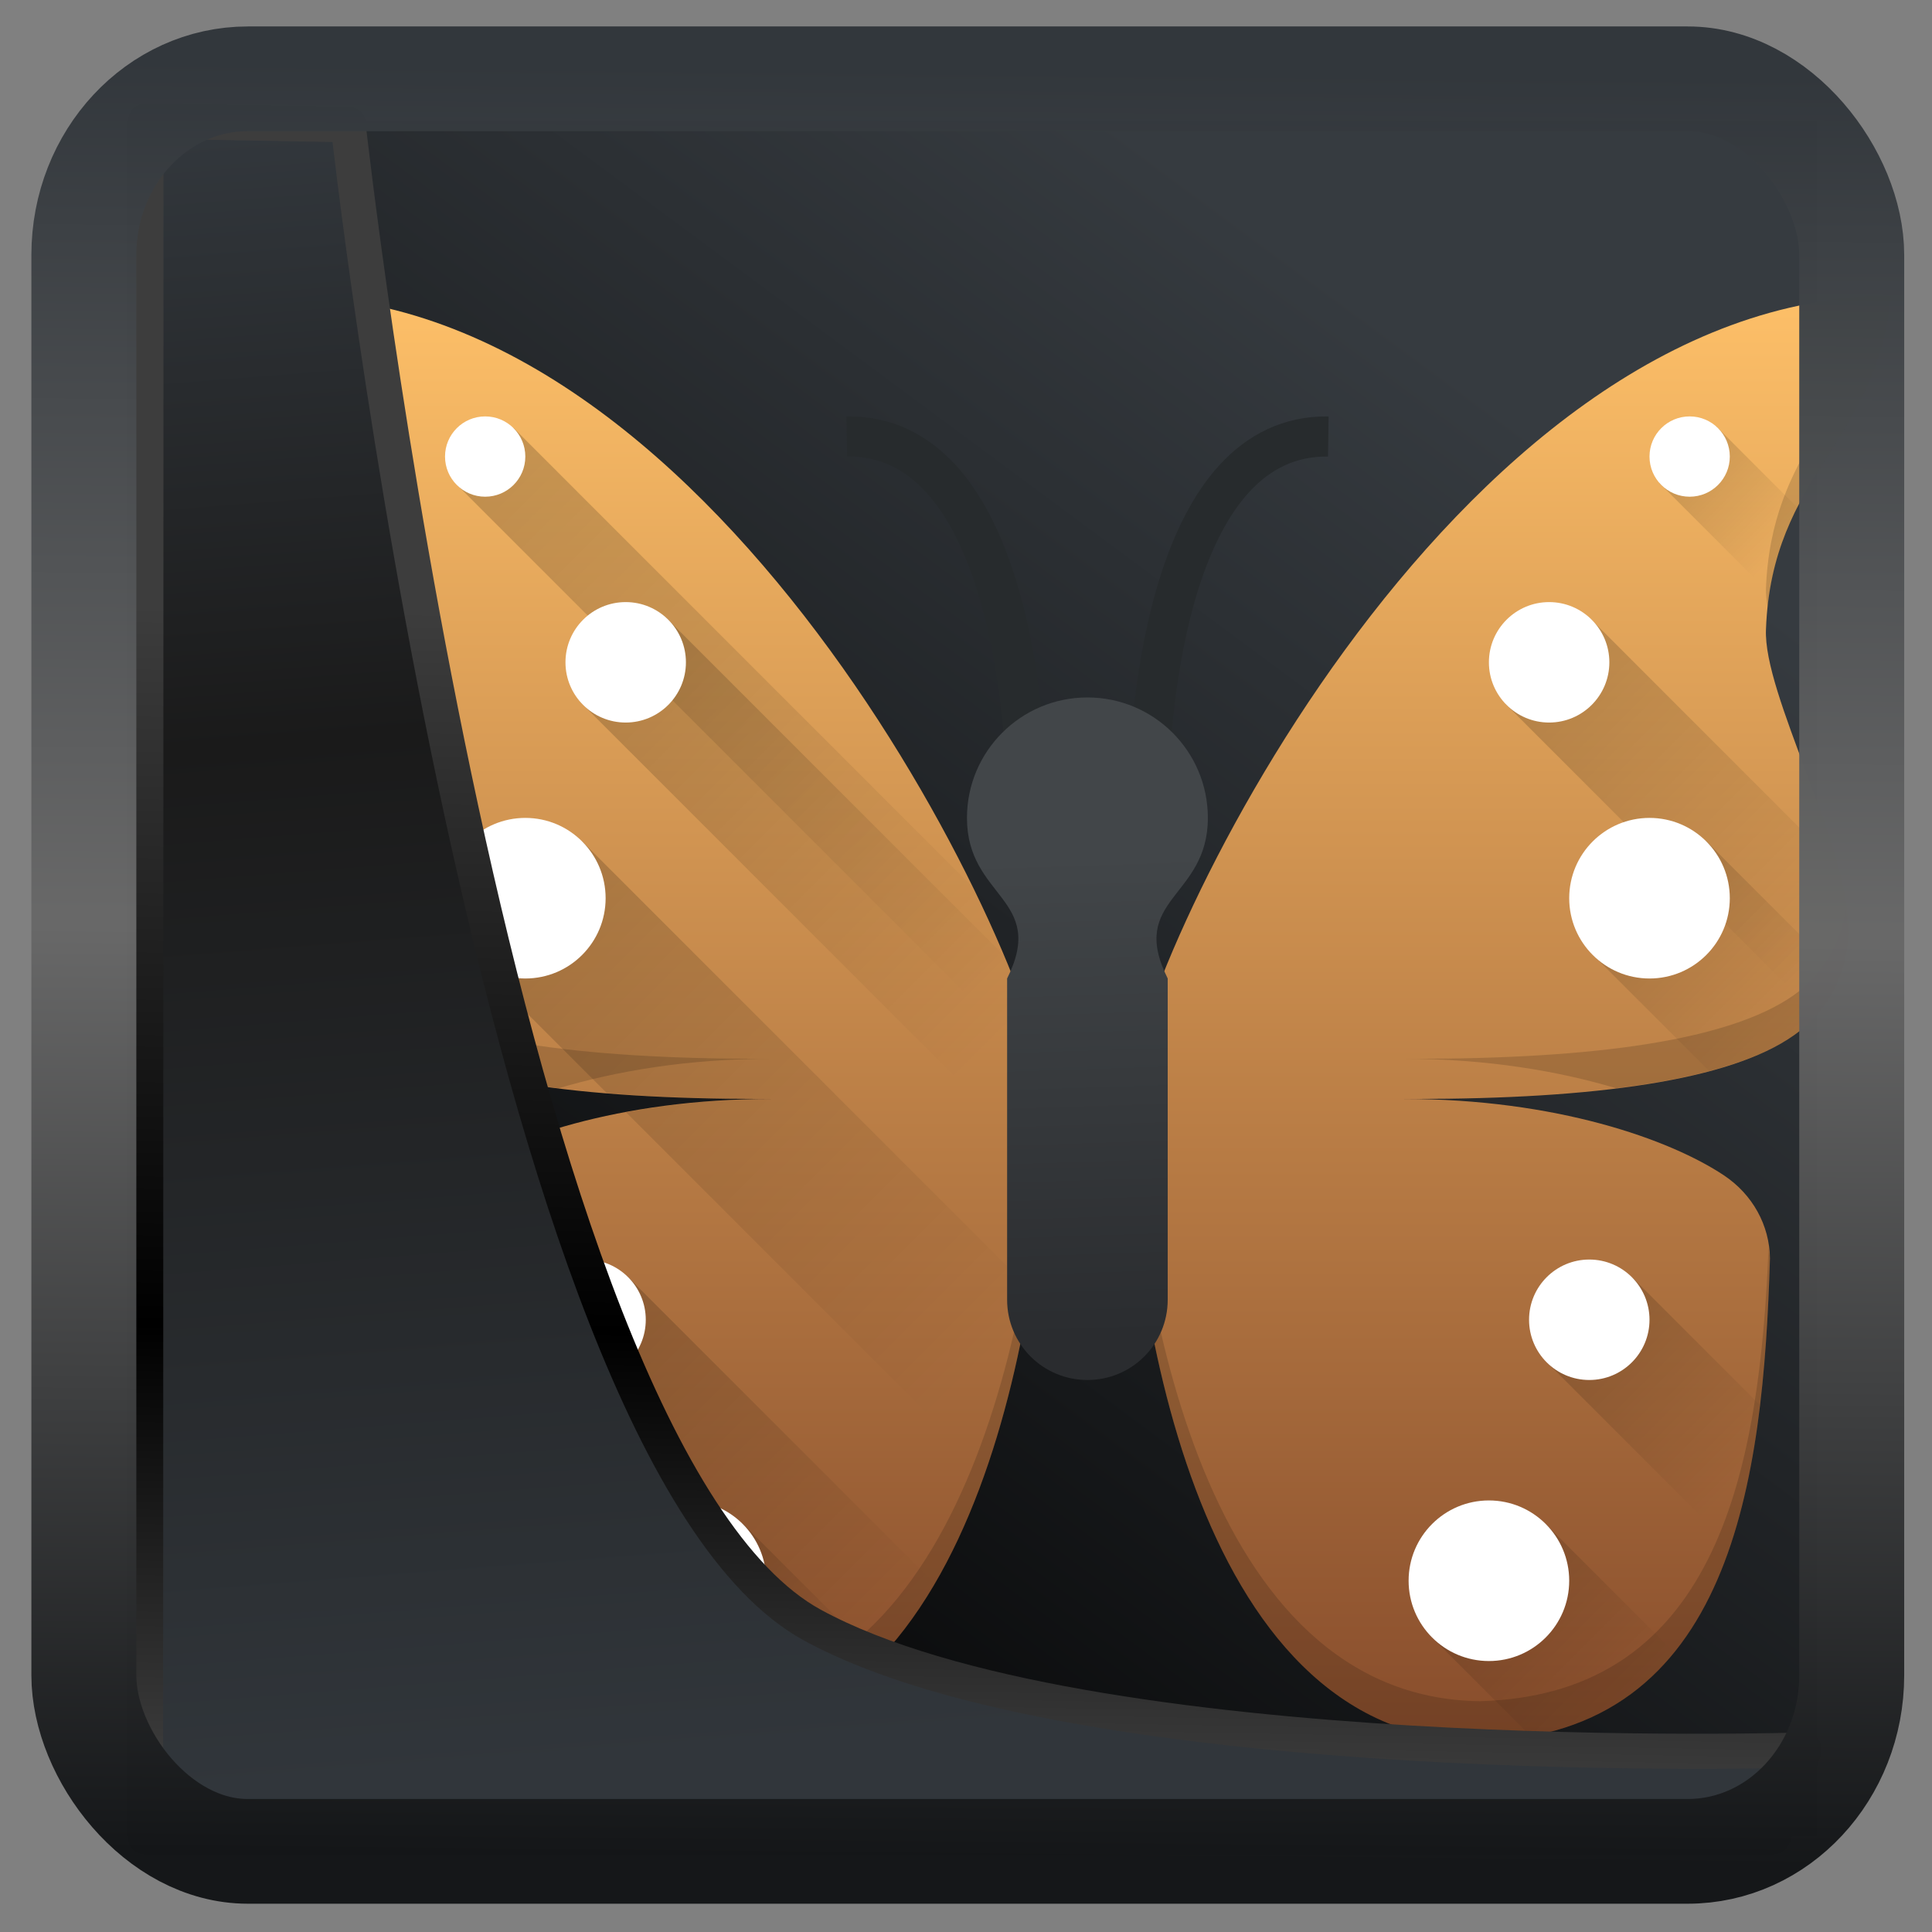 <?xml version="1.0" encoding="UTF-8" standalone="no"?>
<!-- Created with Inkscape (http://www.inkscape.org/) -->

<svg
  width="32"
  height="32"
  version="1.1"
  viewBox="0 0 32 32"
  id="svg22"
  xmlns:xlink="http://www.w3.org/1999/xlink"
  xmlns="http://www.w3.org/2000/svg"
  xmlns:svg="http://www.w3.org/2000/svg">
 <rect x="0" y="0" width="32" height="32" fill="#808080" stroke="none"/>
 <defs
   id="defs12">
  <linearGradient
    id="linearGradient917">
   <stop
     style="stop-color:#000000;stop-opacity:0.996"
     offset="0"
     id="stop913" />
   <stop
     style="stop-color:#353a3f;stop-opacity:0.996"
     offset="1"
     id="stop915" />
  </linearGradient>
  <linearGradient
    id="linearGradient1005-3-3"
    x1="5.253"
    x2="9.382"
    y1="15.383"
    y2="2.942"
    gradientTransform="matrix(1,0,0,1,1.632,-0.617)"
    gradientUnits="userSpaceOnUse">
   <stop
     stop-color="#fa8200"
     offset="0"
     id="stop2" />
   <stop
     stop-color="#ff9600"
     offset=".37"
     id="stop4" />
   <stop
     stop-color="#ffb400"
     offset="1"
     id="stop6" />
  </linearGradient>
  <filter
    id="filter4014"
    x="-0.062"
    y="-0.058"
    width="1.125"
    height="1.115"
    color-interpolation-filters="sRGB">
   <feGaussianBlur
     stdDeviation="1.094"
     id="feGaussianBlur9" />
  </filter>
  <linearGradient
    xlink:href="#linearGradient3487"
    id="linearGradient3403"
    gradientUnits="userSpaceOnUse"
    x1="6.949"
    y1="4.555"
    x2="11.215"
    y2="59.052" />
  <linearGradient
    id="linearGradient3487">
   <stop
     style="stop-color:#32373c;stop-opacity:1"
     offset="0"
     id="stop3481" />
   <stop
     id="stop3483"
     offset="0.368"
     style="stop-color:#1a1a1a;stop-opacity:1" />
   <stop
     style="stop-color:#31363b;stop-opacity:1"
     offset="1"
     id="stop3485" />
  </linearGradient>
  <linearGradient
    xlink:href="#linearGradient20604"
    id="linearGradient20558"
    gradientUnits="userSpaceOnUse"
    x1="25.802"
    y1="20.374"
    x2="25.111"
    y2="58.913" />
  <linearGradient
    id="linearGradient20604">
   <stop
     id="stop20598"
     offset="0"
     style="stop-color:#3d3d3d;stop-opacity:1" />
   <stop
     style="stop-color:#000000;stop-opacity:1"
     offset="0.618"
     id="stop20600" />
   <stop
     id="stop20602"
     offset="1"
     style="stop-color:#3d3d3d;stop-opacity:1" />
  </linearGradient>
  <filter
    style="color-interpolation-filters:sRGB"
    id="filter20720"
    x="-0.011"
    y="-0.01"
    width="1.021"
    height="1.02">
   <feGaussianBlur
     stdDeviation="6.8107864e-05"
     id="feGaussianBlur20722" />
  </filter>
  <linearGradient
    gradientTransform="translate(0.361,-0.13)"
    xlink:href="#linearGradient4555"
    id="linearGradient4557"
    x1="43.5"
    y1="64.012"
    x2="44.142"
    y2="0.306"
    gradientUnits="userSpaceOnUse" />
  <linearGradient
    id="linearGradient4555">
   <stop
     style="stop-color:#141618;stop-opacity:1"
     offset="0"
     id="stop4551" />
   <stop
     id="stop4559"
     offset="0.518"
     style="stop-color:#686868;stop-opacity:1" />
   <stop
     style="stop-color:#31363b;stop-opacity:1"
     offset="1"
     id="stop4553" />
  </linearGradient>
  <filter
    style="color-interpolation-filters:sRGB"
    id="filter4601"
    x="-0.03"
    width="1.059"
    y="-0.03"
    height="1.059">
   <feGaussianBlur
     stdDeviation="7.2778219e-05"
     id="feGaussianBlur4603" />
  </filter>
  <linearGradient
    xlink:href="#linearGradient917"
    id="linearGradient919"
    x1="7.401"
    y1="41.743"
    x2="33.063"
    y2="7.107"
    gradientUnits="userSpaceOnUse"
    gradientTransform="scale(0.665)" />
  <linearGradient
    xlink:href="#linearGradient4308"
    id="linearGradient4314"
    x1="24.065"
    y1="41.806"
    x2="24.065"
    y2="5.466"
    gradientUnits="userSpaceOnUse" />
  <linearGradient
    id="linearGradient4308">
   <stop
     style="stop-color:#884d2c;stop-opacity:1"
     offset="0"
     id="stop45801" />
   <stop
     style="stop-color:#ffc169;stop-opacity:1"
     offset="1"
     id="stop45803" />
  </linearGradient>
  <linearGradient
    xlink:href="#linearGradient4513"
    id="linearGradient4535"
    x1="32.742"
    y1="36.406"
    x2="37.389"
    y2="41.053"
    gradientUnits="userSpaceOnUse" />
  <linearGradient
    id="linearGradient4513">
   <stop
     style="stop-color:#000000;stop-opacity:1;"
     offset="0"
     id="stop45791" />
   <stop
     style="stop-color:#000000;stop-opacity:0;"
     offset="1"
     id="stop45793" />
  </linearGradient>
  <linearGradient
    xlink:href="#linearGradient4513"
    id="linearGradient4539"
    x1="36.58"
    y1="19.541"
    x2="41.485"
    y2="24.446"
    gradientUnits="userSpaceOnUse" />
  <linearGradient
    xlink:href="#linearGradient4513"
    id="linearGradient4519"
    x1="8.371"
    y1="9.37"
    x2="21.722"
    y2="22.721"
    gradientUnits="userSpaceOnUse" />
  <linearGradient
    xlink:href="#linearGradient4513"
    id="linearGradient4527"
    x1="12.658"
    y1="36.549"
    x2="17.235"
    y2="41.126"
    gradientUnits="userSpaceOnUse" />
  <linearGradient
    xlink:href="#linearGradient4513"
    id="linearGradient4523"
    x1="8.664"
    y1="19.421"
    x2="21.623"
    y2="32.38"
    gradientUnits="userSpaceOnUse" />
  <linearGradient
    xlink:href="#linearGradient4513"
    id="linearGradient4525"
    x1="10.576"
    y1="30.595"
    x2="19.144"
    y2="39.163"
    gradientUnits="userSpaceOnUse" />
  <linearGradient
    xlink:href="#linearGradient4513"
    id="linearGradient4521"
    x1="11.377"
    y1="13.89"
    x2="21.886"
    y2="24.399"
    gradientUnits="userSpaceOnUse" />
  <linearGradient
    xlink:href="#linearGradient4513"
    id="linearGradient4541"
    x1="34.643"
    y1="14.02"
    x2="42.643"
    y2="22.021"
    gradientUnits="userSpaceOnUse" />
  <linearGradient
    xlink:href="#linearGradient4513"
    id="linearGradient4543"
    x1="38.246"
    y1="9.42"
    x2="41.225"
    y2="12.399"
    gradientUnits="userSpaceOnUse" />
  <linearGradient
    xlink:href="#linearGradient4513"
    id="linearGradient4537"
    x1="35.752"
    y1="30.354"
    x2="40.572"
    y2="35.174"
    gradientUnits="userSpaceOnUse" />
  <linearGradient
    xlink:href="#linearGradient4325"
    id="linearGradient4323"
    x1="24.015"
    y1="31.94"
    x2="23.63"
    y2="19.969"
    gradientUnits="userSpaceOnUse" />
  <linearGradient
    id="linearGradient4325">
   <stop
     offset="0"
     style="stop-color:#2a2c2f;stop-opacity:1"
     id="stop45796" />
   <stop
     offset="1"
     style="stop-color:#424649;stop-opacity:1"
     id="stop45798" />
  </linearGradient>
 </defs>
 <rect
   style="display:inline;fill:url(#linearGradient919);fill-opacity:1;fill-rule:evenodd;stroke:none;stroke-width:0.617;stroke-linejoin:round;stroke-miterlimit:7.8"
   id="rect1192"
   width="27.986"
   height="28.404"
   x="2.103"
   y="2.007"
   ry="0" />
 <g
   transform="matrix(0.665,0,0,0.665,2.051,0.912)"
   id="g45925">
  <path
    style="fill:url(#linearGradient4314);fill-opacity:1"
    d="m 4,6 c 0.328,3.609 2.957,4.444 3.1,8.299 0.076,1.628 -2.067,5.37 -2.045,7.535 0.011,1.026 0.511,1.989 1.355,2.584 C 8.011,25.544 11.369,26 15.848,26 h 0.268 C 12.333,26 9.496,27.004 8.145,27.904 7.431,28.38 7.009,29.15 7,29.971 7.165,35.462 7.928,41.829 14.221,42 21.462,41.919 22.944,30.657 23,26 22.91,22.864 15,6 4,6 Z M 44,6 C 33,6 25.09,22.864 25,26 25.056,30.657 26.538,41.919 33.779,42 40.072,41.829 40.835,35.462 41,29.971 40.991,29.15 40.569,28.38 39.855,27.904 38.504,27.004 35.667,26 31.885,26 h 0.268 c 4.479,0 7.837,-0.456 9.438,-1.582 0.845,-0.595 1.345,-1.558 1.355,-2.584 0.022,-2.165 -2.121,-5.907 -2.045,-7.535 C 41.043,10.444 43.672,9.609 44,6 Z"
    id="path45820" />
  <path
    style="fill:none;stroke:#272b2d;stroke-width:1px;stroke-linecap:butt;stroke-linejoin:miter;stroke-opacity:1"
    d="m 25.5,19 c 0,-3 0.638,-9.555 4.5,-9.5"
    id="path45822" />
  <path
    d="m 22.507,19 c 0,-3 -0.638,-9.555 -4.5,-9.5"
    style="fill:none;stroke:#272b2d;stroke-width:1px;stroke-linecap:butt;stroke-linejoin:miter;stroke-opacity:1"
    id="path45824" />
  <circle
    cy="38"
    cx="14"
    style="opacity:1;fill:#ffffff;fill-opacity:1;stroke:none;stroke-width:2;stroke-linecap:round;stroke-linejoin:round;stroke-miterlimit:4;stroke-dasharray:none;stroke-opacity:1"
    r="0"
    id="ellipse45826" />
  <path
    style="opacity:0.2;fill:url(#linearGradient4535);fill-opacity:1;stroke:none;stroke-width:2;stroke-linecap:round;stroke-linejoin:round;stroke-miterlimit:4;stroke-dasharray:none;stroke-opacity:1"
    d="m 35.418,36.59 -2.828,2.828 2.445,2.445 c 1.571,-0.289 2.722,-1.04 3.57,-2.086 z"
    id="path45828" />
  <path
    style="opacity:0.2;fill:url(#linearGradient4539);fill-opacity:1;stroke:none;stroke-width:2;stroke-linecap:round;stroke-linejoin:round;stroke-miterlimit:4;stroke-dasharray:none;stroke-opacity:1"
    d="m 39.408,19.572 -2.828,2.826 2.904,2.904 c 0.866,-0.231 1.587,-0.52 2.105,-0.885 0.541,-0.381 0.92,-0.921 1.141,-1.523 z"
    id="path45830" />
  <path
    style="opacity:0.2;fill:url(#linearGradient4519);fill-opacity:1;stroke:none;stroke-width:2;stroke-linecap:round;stroke-linejoin:round;stroke-miterlimit:4;stroke-dasharray:none;stroke-opacity:1"
    d="M 9.703,9.283 8.289,10.695 22.9,25.307 c -0.222,-1.042 -0.838,-2.694 -1.77,-4.596 z"
    id="path45832" />
  <path
    style="opacity:0.2;fill:url(#linearGradient4527);fill-opacity:1;stroke:none;stroke-width:2;stroke-linecap:round;stroke-linejoin:round;stroke-miterlimit:4;stroke-dasharray:none;stroke-opacity:1"
    d="m 15.404,36.566 -2.828,2.828 2.529,2.529 c 1.482,-0.218 2.692,-0.94 3.684,-1.973 z"
    id="path45834" />
  <path
    style="opacity:0.2;fill:url(#linearGradient4523);fill-opacity:1;stroke:none;stroke-width:2;stroke-linecap:round;stroke-linejoin:round;stroke-miterlimit:4;stroke-dasharray:none;stroke-opacity:1"
    d="M 11.41,19.578 8.582,22.406 12.031,25.855 C 13.188,25.95 14.456,26 15.848,26 h 0.268 c -1.331,0 -2.536,0.13 -3.609,0.33 l 8.947,8.947 c 0.52,-1.486 0.88,-3.052 1.119,-4.537 z"
    id="path45836" />
  <path
    style="opacity:0.2;fill:url(#linearGradient4525);fill-opacity:1;stroke:none;stroke-width:2;stroke-linecap:round;stroke-linejoin:round;stroke-miterlimit:4;stroke-dasharray:none;stroke-opacity:1"
    d="m 12.531,30.408 -2.119,2.119 7.895,7.895 c 0.734,-0.641 1.359,-1.444 1.889,-2.35 z"
    id="path45838" />
  <path
    style="opacity:0.2;fill:url(#linearGradient4521);fill-opacity:1;stroke:none;stroke-width:2;stroke-linecap:round;stroke-linejoin:round;stroke-miterlimit:4;stroke-dasharray:none;stroke-opacity:1"
    d="m 13.496,14.002 -2.119,2.119 11.545,11.545 C 22.963,27.066 22.994,26.48 23,26 22.981,25.334 22.59,24.028 21.91,22.416 Z"
    id="path45840" />
  <path
    style="opacity:0.2;fill:url(#linearGradient4541);fill-opacity:1;stroke:none;stroke-width:2;stroke-linecap:round;stroke-linejoin:round;stroke-miterlimit:4;stroke-dasharray:none;stroke-opacity:1"
    d="m 36.533,14.043 -2.119,2.119 7.744,7.744 c 0.496,-0.57 0.779,-1.304 0.787,-2.072 0.005,-0.483 -0.108,-1.05 -0.27,-1.648 z"
    id="path45842" />
  <path
    style="opacity:0.2;fill:url(#linearGradient4543);fill-opacity:1;stroke:none;stroke-width:2;stroke-linecap:round;stroke-linejoin:round;stroke-miterlimit:4;stroke-dasharray:none;stroke-opacity:1"
    d="m 39.66,9.246 -1.414,1.414 2.744,2.744 c 0.129,-0.836 0.389,-1.512 0.699,-2.127 z"
    id="path45844" />
  <circle
    r="1"
    style="opacity:1;fill:#ffffff;fill-opacity:1;stroke:none;stroke-width:2;stroke-linecap:round;stroke-linejoin:round;stroke-miterlimit:4;stroke-dasharray:none;stroke-opacity:1"
    cx="9"
    cy="10"
    id="circle45846" />
  <circle
    cy="15.125"
    cx="12.5"
    style="opacity:1;fill:#ffffff;fill-opacity:1;stroke:none;stroke-width:2;stroke-linecap:round;stroke-linejoin:round;stroke-miterlimit:4;stroke-dasharray:none;stroke-opacity:1"
    r="1.5"
    id="circle45848" />
  <circle
    style="opacity:1;fill:#ffffff;fill-opacity:1;stroke:none;stroke-width:2;stroke-linecap:round;stroke-linejoin:round;stroke-miterlimit:4;stroke-dasharray:none;stroke-opacity:1"
    cx="10"
    cy="21"
    r="2"
    id="circle45850" />
  <circle
    r="1.5"
    style="opacity:1;fill:#ffffff;fill-opacity:1;stroke:none;stroke-width:2;stroke-linecap:round;stroke-linejoin:round;stroke-miterlimit:4;stroke-dasharray:none;stroke-opacity:1"
    cx="11.5"
    cy="31.5"
    id="circle45852" />
  <circle
    r="2"
    cy="38"
    cx="14"
    style="opacity:1;fill:#ffffff;fill-opacity:1;stroke:none;stroke-width:2;stroke-linecap:round;stroke-linejoin:round;stroke-miterlimit:4;stroke-dasharray:none;stroke-opacity:1"
    id="circle45854" />
  <circle
    r="2"
    cy="21"
    cx="-38"
    style="opacity:1;fill:#ffffff;fill-opacity:1;stroke:none;stroke-width:2;stroke-linecap:round;stroke-linejoin:round;stroke-miterlimit:4;stroke-dasharray:none;stroke-opacity:1"
    transform="scale(-1,1)"
    id="circle45856" />
  <circle
    r="1.5"
    style="opacity:1;fill:#ffffff;fill-opacity:1;stroke:none;stroke-width:2;stroke-linecap:round;stroke-linejoin:round;stroke-miterlimit:4;stroke-dasharray:none;stroke-opacity:1"
    cx="-35.5"
    cy="15.125"
    transform="scale(-1,1)"
    id="circle45858" />
  <circle
    cy="10"
    cx="-39"
    style="opacity:1;fill:#ffffff;fill-opacity:1;stroke:none;stroke-width:2;stroke-linecap:round;stroke-linejoin:round;stroke-miterlimit:4;stroke-dasharray:none;stroke-opacity:1"
    r="1"
    transform="scale(-1,1)"
    id="circle45860" />
  <path
    style="opacity:0.2;fill:url(#linearGradient4537);fill-opacity:1;stroke:none;stroke-width:2;stroke-linecap:round;stroke-linejoin:round;stroke-miterlimit:4;stroke-dasharray:none;stroke-opacity:1"
    d="m 37.566,30.441 -2.119,2.119 4.566,4.566 c 0.365,-1.085 0.582,-2.282 0.729,-3.51 z"
    id="path45862" />
  <circle
    cy="31.5"
    cx="-36.5"
    style="opacity:1;fill:#ffffff;fill-opacity:1;stroke:none;stroke-width:2;stroke-linecap:round;stroke-linejoin:round;stroke-miterlimit:4;stroke-dasharray:none;stroke-opacity:1"
    r="1.5"
    transform="scale(-1,1)"
    id="circle45864" />
  <circle
    style="opacity:1;fill:#ffffff;fill-opacity:1;stroke:none;stroke-width:2;stroke-linecap:round;stroke-linejoin:round;stroke-miterlimit:4;stroke-dasharray:none;stroke-opacity:1"
    cx="-34"
    cy="38"
    r="2"
    transform="scale(-1,1)"
    id="circle45866" />
  <path
    style="opacity:0.15;fill:#000000;fill-opacity:1"
    d="m 4,6 c 0.312,3.431 2.699,4.36 3.057,7.756 0.021,-0.158 0.049,-0.325 0.043,-0.457 C 6.971,9.833 4.838,8.802 4.17,6.008 4.113,6.007 4.057,6 4,6 Z m 40,0 c -0.057,0 -0.113,0.007 -0.17,0.008 -0.668,2.794 -2.801,3.825 -2.93,7.291 -0.006,0.132 0.022,0.299 0.043,0.457 C 41.301,10.36 43.688,9.431 44,6 Z M 5.109,21.258 c -0.025,0.197 -0.056,0.399 -0.055,0.576 0.011,1.026 0.511,1.989 1.355,2.584 0.924,0.65 2.448,1.072 4.42,1.316 C 12.25,25.31 14.031,25 16.115,25 H 15.848 C 11.369,25 8.011,24.544 6.41,23.418 5.684,22.907 5.234,22.119 5.109,21.258 Z m 37.781,0 c -0.125,0.861 -0.575,1.649 -1.301,2.16 C 39.989,24.544 36.631,25 32.152,25 h -0.268 c 2.084,0 3.866,0.31 5.285,0.734 1.972,-0.245 3.496,-0.666 4.42,-1.316 0.845,-0.595 1.345,-1.558 1.355,-2.584 0.002,-0.177 -0.03,-0.38 -0.055,-0.576 z M 22.965,25.754 C 22.776,30.744 21.125,40.922 14.221,41 8.208,40.837 7.253,35.019 7.035,29.711 7.025,29.798 7.001,29.882 7,29.971 7.165,35.462 7.928,41.829 14.221,42 21.462,41.919 22.944,30.657 23,26 22.998,25.935 22.973,25.83 22.965,25.754 Z m 2.07,0 C 25.027,25.83 25.002,25.935 25,26 25.056,30.657 26.538,41.919 33.779,42 40.072,41.829 40.835,35.462 41,29.971 40.999,29.882 40.975,29.798 40.965,29.711 40.747,35.019 39.792,40.837 33.779,41 26.875,40.922 25.224,30.744 25.035,25.754 Z"
    id="path45868" />
  <path
    style="fill:url(#linearGradient4323);fill-opacity:1"
    d="m 24,16 c -1.657,0 -3,1.343 -3,3 0,2 2,2 1,4 v 3 5 c 0,1.108 0.892,2 2,2 1.108,0 2,-0.892 2,-2 v -5 -3 c -1,-2 1,-2 1,-4 0,-1.657 -1.343,-3 -3,-3 z"
    id="path45870" />
 </g>
 <path
   style="display:inline;mix-blend-mode:normal;fill:url(#linearGradient3403);fill-opacity:1;stroke:url(#linearGradient20558);stroke-width:1.162;stroke-linecap:butt;stroke-linejoin:round;stroke-miterlimit:4;stroke-dasharray:none;stroke-opacity:1"
   d="M 4.704,3.981 4.691,60.802 H 58.595 l 1.022,-2.866 c 0,0 -23.875,0.766 -32.844,-4.14 C 16.258,48.042 11.401,4.098 11.401,4.098 Z"
   id="path1686"
   transform="matrix(0.5,0,0,0.5,0.066,0.017)" />
 <rect
   style="display:inline;fill:none;fill-opacity:1;stroke:url(#linearGradient4557);stroke-width:3.714;stroke-linejoin:round;stroke-miterlimit:7.8;stroke-dasharray:none;stroke-opacity:0.995"
   id="rect4539"
   width="62.567"
   height="62.867"
   x="1.032"
   y="0.596"
   ry="6.245"
   rx="5.803"
   transform="matrix(0.468,0,0,0.467,0.906,1.027)" />
</svg>
